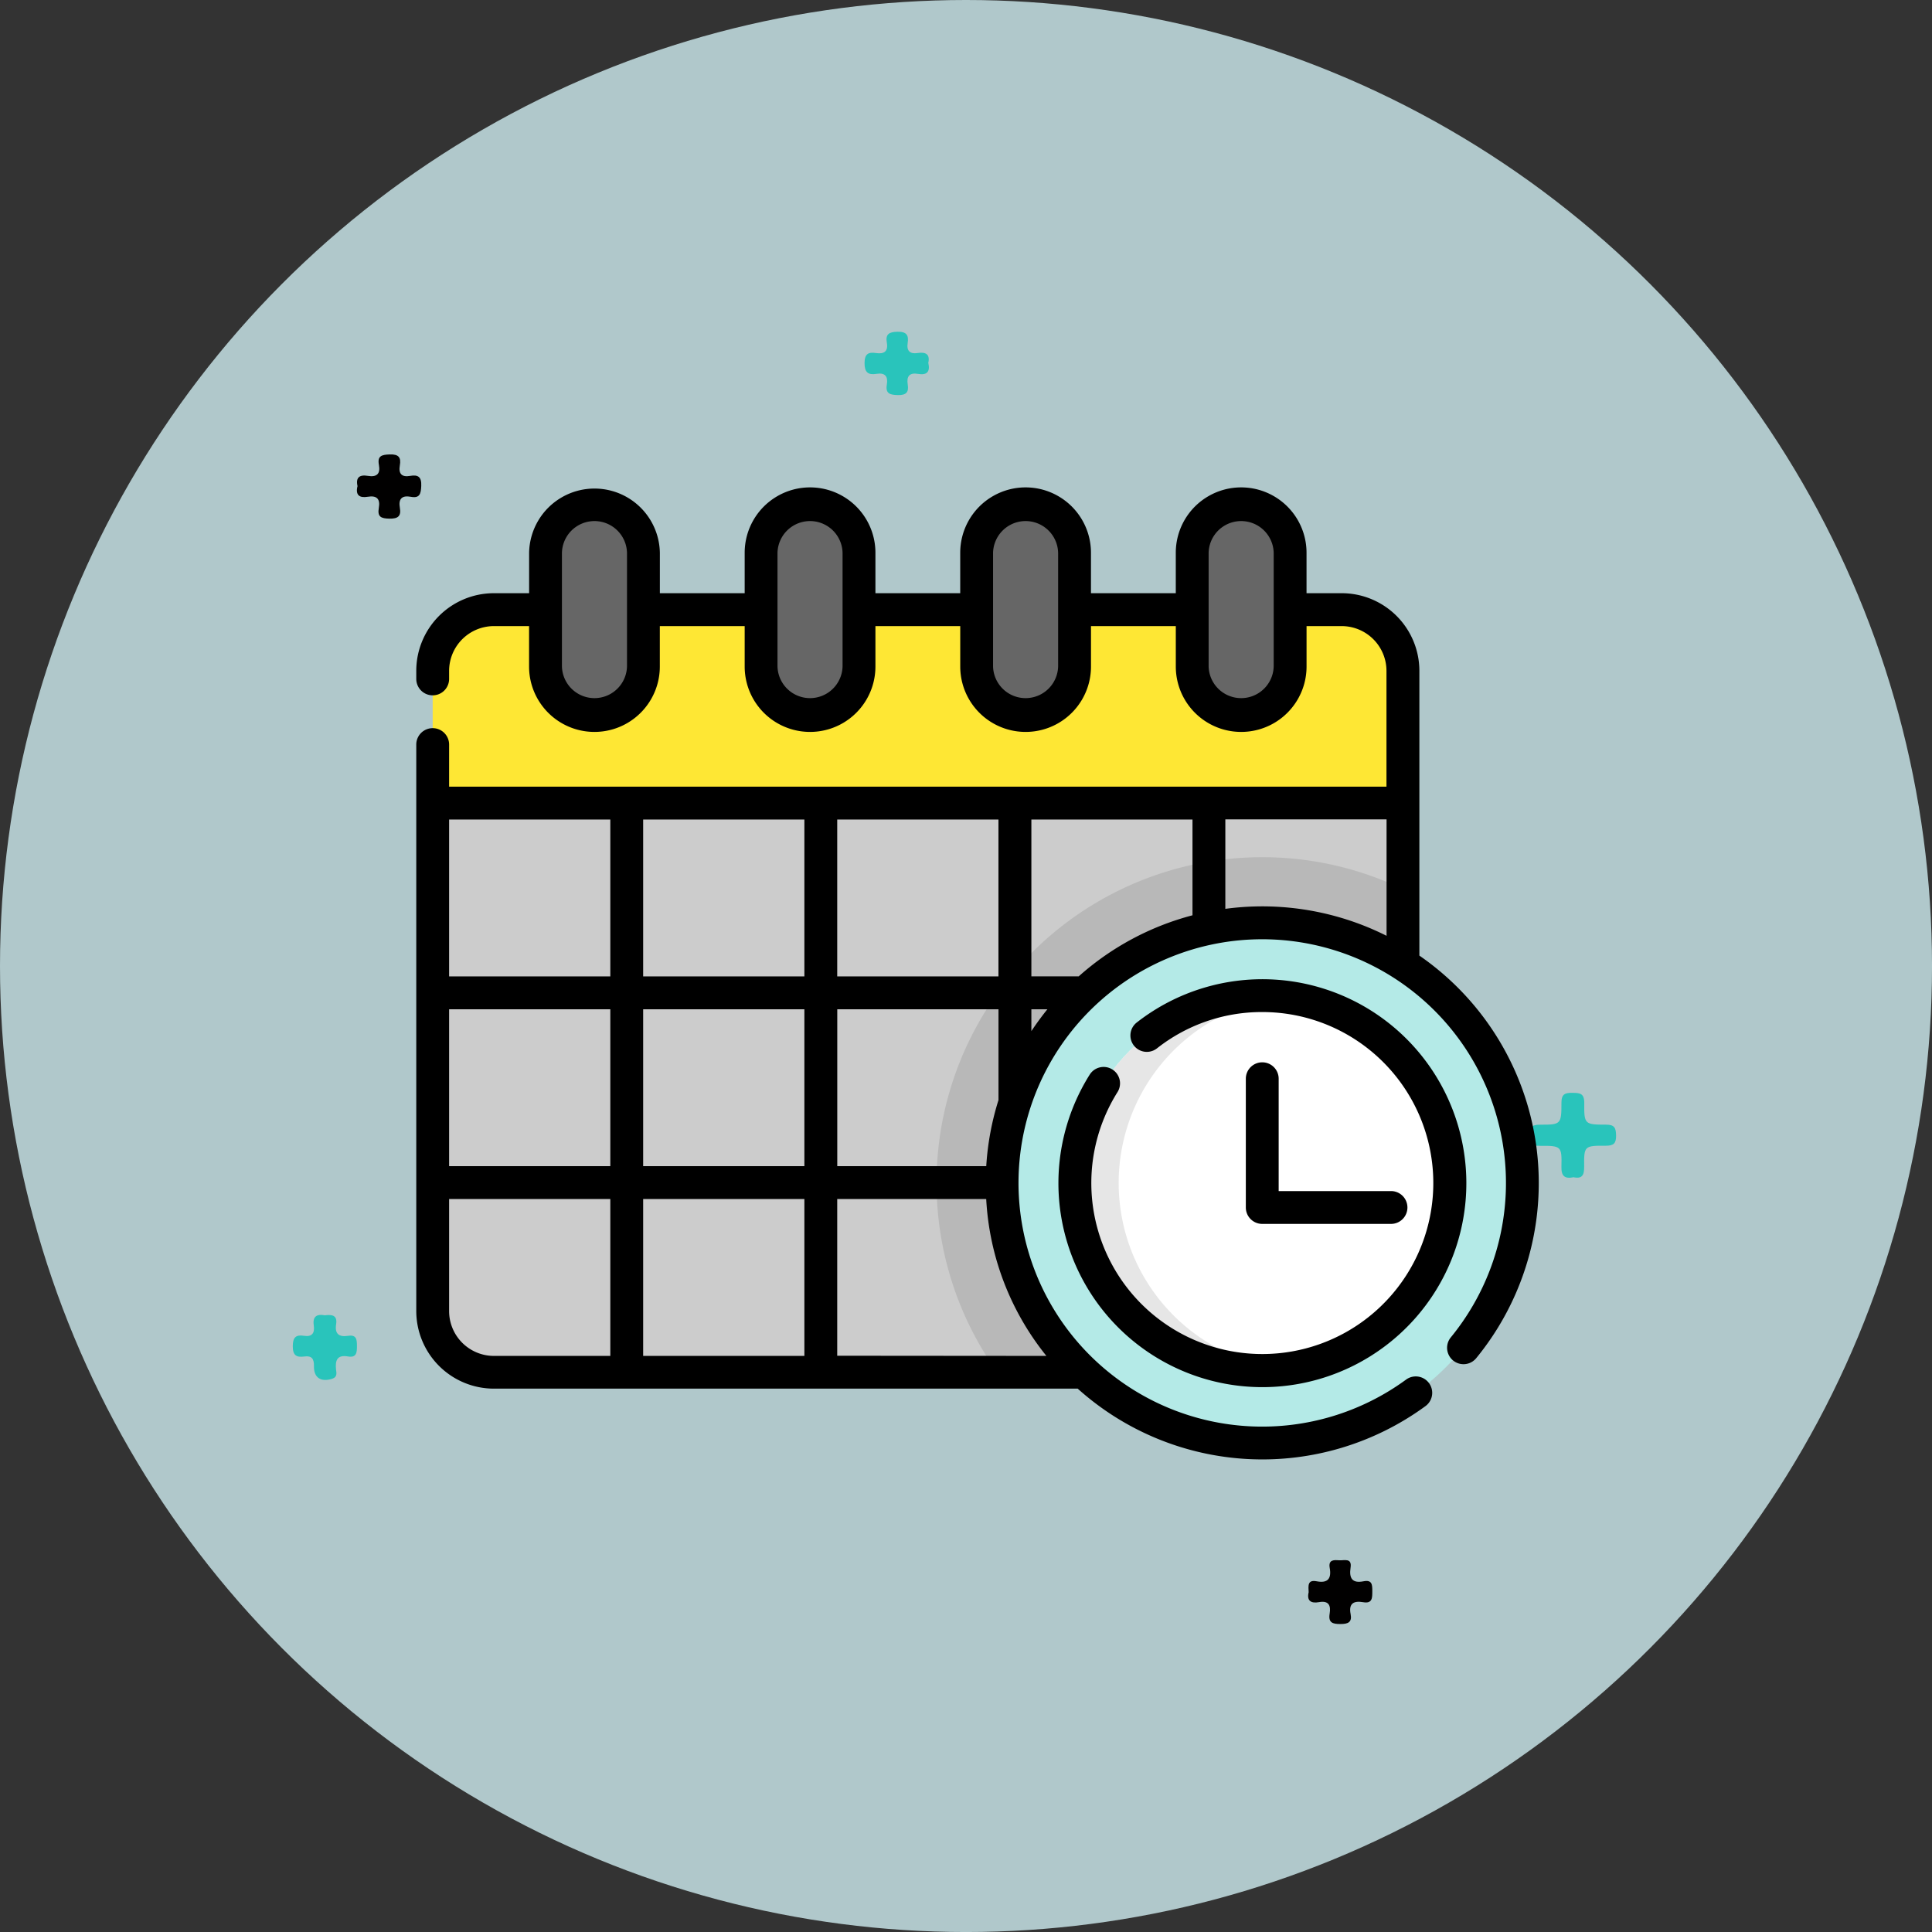 <svg xmlns="http://www.w3.org/2000/svg" width="90.773" height="90.773" viewBox="0 0 90.773 90.773">
  <rect x="0" y="0" width="90.773" height="90.773" fill="#333333" stroke="none"/>
  <g id="Grupo_157072" data-name="Grupo 157072" transform="translate(6399 6571)">
    <circle id="Elipse_4762" data-name="Elipse 4762" cx="45.387" cy="45.387" r="45.387" transform="translate(-6399 -6571)" fill="#b0c8cb"/>
    <g id="Grupo_156595" data-name="Grupo 156595" transform="translate(-6385.246 -6555.413)">
      <path id="Trazado_127053" data-name="Trazado 127053" d="M15.375,123.6c.416.093.513-.1.509-.492-.011-.974.006-.992,1.015-.986.375,0,.492-.114.485-.485-.007-.346-.07-.507-.469-.505-1.011,0-1.037-.017-1.026-1.026,0-.457-.219-.465-.558-.469s-.514.053-.514.459c0,1.022-.021,1.041-1.019,1.037-.386,0-.478.138-.479.5s.091.5.477.494c1.018-.006,1.042.013,1.02.978-.011.448.155.579.561.5" transform="translate(44.792 -83.878)" fill="#29c4bb"/>
      <path id="Trazado_127054" data-name="Trazado 127054" d="M213.5,151.159c-.373-.071-.579.052-.518.474.051.353-.071.55-.461.489s-.522.081-.525.492c0,.431.173.53.54.481.351-.047.462.105.455.455-.011.547.328.757.857.591.251-.079.2-.279.18-.437-.044-.432.055-.7.565-.611.395.067.419-.181.418-.484s-.013-.548-.414-.486c-.432.067-.636-.091-.564-.547.068-.436-.211-.455-.533-.417" transform="translate(-211.994 -104.948)" fill="#29c4bb"/>
      <path id="Trazado_127055" data-name="Trazado 127055" d="M207.478,69.132c-.1.416.094.558.484.492.422-.071.594.1.52.521s.1.5.5.507.558-.116.488-.511c-.075-.42.1-.594.518-.515s.471-.145.487-.509c.019-.427-.147-.539-.519-.474-.4.071-.555-.1-.487-.492.066-.378-.056-.531-.477-.516-.371.013-.586.066-.506.491s-.105.586-.52.516c-.39-.066-.58.074-.483.49" transform="translate(-204.437 -61.871)" fill="#010000"/>
      <path id="Trazado_127056" data-name="Trazado 127056" d="M51.8,186.5c-.091.388.1.53.488.46.455-.082.563.155.5.538-.072.426.134.493.509.49.358,0,.55-.083.475-.469-.1-.507.155-.631.591-.556s.427-.206.428-.513-.006-.549-.411-.47c-.544.108-.683-.154-.61-.641.07-.466-.285-.332-.522-.346s-.531-.047-.458.357c.09.5-.085.732-.614.63-.442-.085-.388.223-.375.519" transform="translate(-4.069 -127.272)" fill="#010000"/>
      <path id="Trazado_127057" data-name="Trazado 127057" d="M124.759,17.292c.1-.443-.141-.529-.5-.475s-.524-.1-.467-.47-.053-.539-.479-.53c-.392.008-.571.109-.5.512s-.121.547-.507.489c-.358-.054-.538.032-.54.47s.167.569.558.507c.413-.066.553.122.489.507-.072.432.16.482.524.49.389.008.516-.138.458-.495-.062-.391.082-.57.49-.5s.569-.1.48-.5" transform="translate(-94.9 -15.817)" fill="#29c4bb"/>
    </g>
    <g id="fecha-limite" transform="translate(-6379.442 -6582.402)">
      <path id="Trazado_129122" data-name="Trazado 129122" d="M30.282,134.159,7.488,138.7v23.87a2.875,2.875,0,0,0,2.875,2.875H50.2a2.875,2.875,0,0,0,2.875-2.875V138.7Z" transform="translate(-6.717 -89.57)" fill="#ccc"/>
      <path id="Trazado_129123" data-name="Trazado 129123" d="M50.2,90.035H10.363A2.875,2.875,0,0,0,7.488,92.91v6.215H53.076V92.91A2.875,2.875,0,0,0,50.2,90.035Z" transform="translate(-6.717 -49.991)" fill="#fee734"/>
      <path id="Trazado_129124" data-name="Trazado 129124" d="M252.581,202.972a15.3,15.3,0,0,0-12.449,24.2h16.185a2.875,2.875,0,0,0,2.875-2.875V204.475A15.216,15.216,0,0,0,252.581,202.972Z" transform="translate(-212.833 -151.295)" opacity="0.1"/>
      <circle id="Elipse_4868" data-name="Elipse 4868" cx="12.221" cy="12.221" r="12.221" transform="translate(27.527 54.763)" fill="#b4eae7"/>
      <circle id="Elipse_4869" data-name="Elipse 4869" cx="8.803" cy="8.803" r="8.803" transform="translate(30.945 58.181)" fill="#fff"/>
      <path id="Trazado_129125" data-name="Trazado 129125" d="M302.472,274.914a8.8,8.8,0,0,1,7.774-8.741,8.8,8.8,0,1,0,0,17.481A8.8,8.8,0,0,1,302.472,274.914Z" transform="translate(-269.47 -207.93)" opacity="0.1"/>
      <g id="Grupo_157082" data-name="Grupo 157082" transform="translate(6.073 35.074)">
        <path id="Trazado_129126" data-name="Trazado 129126" d="M61.257,41.791a2.3,2.3,0,0,0-2.3,2.3V49.43a2.3,2.3,0,1,0,4.6,0V44.091A2.3,2.3,0,0,0,61.257,41.791Z" transform="translate(-58.957 -41.791)" fill="#666"/>
        <path id="Trazado_129127" data-name="Trazado 129127" d="M159.58,41.791a2.3,2.3,0,0,0-2.3,2.3V49.43a2.3,2.3,0,1,0,4.6,0V44.091A2.3,2.3,0,0,0,159.58,41.791Z" transform="translate(-147.152 -41.791)" fill="#666"/>
        <path id="Trazado_129128" data-name="Trazado 129128" d="M257.9,41.791a2.3,2.3,0,0,0-2.3,2.3V49.43a2.3,2.3,0,0,0,4.6,0V44.091A2.3,2.3,0,0,0,257.9,41.791Z" transform="translate(-235.346 -41.791)" fill="#666"/>
        <path id="Trazado_129129" data-name="Trazado 129129" d="M356.224,41.791a2.3,2.3,0,0,0-2.3,2.3V49.43a2.3,2.3,0,1,0,4.6,0V44.091A2.3,2.3,0,0,0,356.224,41.791Z" transform="translate(-323.54 -41.791)" fill="#666"/>
      </g>
      <path id="Trazado_129130" data-name="Trazado 129130" d="M295.458,262.864a.771.771,0,0,0-1.064.242,9.583,9.583,0,1,0,2.208-2.447.771.771,0,0,0,.951,1.214,7.949,7.949,0,0,1,4.947-1.707,8.034,8.034,0,1,1-6.8,3.761A.771.771,0,0,0,295.458,262.864Z" transform="translate(-262.753 -201.214)"/>
      <path id="Trazado_129131" data-name="Trazado 129131" d="M379.152,296.52a.771.771,0,0,0-.771.771v6.05a.771.771,0,0,0,.771.771h6.05a.771.771,0,0,0,0-1.543h-5.278v-5.278A.771.771,0,0,0,379.152,296.52Z" transform="translate(-339.405 -235.206)"/>
      <path id="Trazado_129132" data-name="Trazado 129132" d="M47.13,56.3V42.919a3.651,3.651,0,0,0-3.646-3.646H41.828v-1.9a3.071,3.071,0,0,0-6.143,0v1.9H31.7v-1.9a3.071,3.071,0,0,0-6.143,0v1.9H21.573v-1.9a3.071,3.071,0,0,0-6.143,0v1.9H11.445v-1.9a3.072,3.072,0,0,0-6.143,0v1.9H3.646A3.65,3.65,0,0,0,0,42.919V43.3a.771.771,0,1,0,1.543,0v-.381a2.106,2.106,0,0,1,2.1-2.1H5.3v1.9a3.071,3.071,0,1,0,6.143,0v-1.9H15.43v1.9a3.071,3.071,0,1,0,6.143,0v-1.9h3.985v1.9a3.071,3.071,0,1,0,6.143,0v-1.9h3.985v1.9a3.071,3.071,0,1,0,6.143,0v-1.9h1.655a2.106,2.106,0,0,1,2.1,2.1v5.444H1.543V46.385a.771.771,0,1,0-1.543,0V73a3.651,3.651,0,0,0,3.646,3.646H31.077a12.978,12.978,0,0,0,16.34.82.771.771,0,1,0-.912-1.245A11.449,11.449,0,1,1,43.12,56.041l.065.02a11.45,11.45,0,0,1,5.422,18.176.771.771,0,1,0,1.193.978A12.985,12.985,0,0,0,47.13,56.3ZM6.844,37.374a1.529,1.529,0,0,1,3.057,0v5.339a1.529,1.529,0,0,1-3.057,0Zm10.128,0a1.529,1.529,0,0,1,3.057,0v5.339a1.529,1.529,0,0,1-3.057,0Zm10.128,0a1.529,1.529,0,0,1,3.057,0v5.339a1.529,1.529,0,0,1-3.057,0Zm10.128,0a1.529,1.529,0,0,1,3.057,0v5.339a1.529,1.529,0,0,1-3.057,0Zm-6.108,19.9H28.9V49.906H36.47v4.5A12.977,12.977,0,0,0,31.121,57.278ZM26.78,66.193h-7V58.821h7.575v4.267A12.921,12.921,0,0,0,26.78,66.193Zm-16.12,0V58.821h7.575v7.372Zm7.575,1.543v7.372H10.66V67.736ZM1.543,58.821H9.117v7.372H1.543Zm16.692-1.543H10.66V49.906h7.575Zm1.543-7.372h7.575v7.372H19.778V49.906ZM28.9,58.821h.753q-.4.495-.753,1.028ZM9.117,49.906v7.372H1.543V49.906ZM1.543,73V67.736H9.117v7.372H3.646A2.106,2.106,0,0,1,1.543,73Zm18.235,2.1V67.736h7a12.821,12.821,0,0,0,2.828,7.372Zm18.235-21v-4.2h7.575v5.47a12.919,12.919,0,0,0-2.263-.883l-.05-.014a13.015,13.015,0,0,0-5.262-.37Z" transform="translate(0 0)"/>
    </g>
  </g>
</svg>
